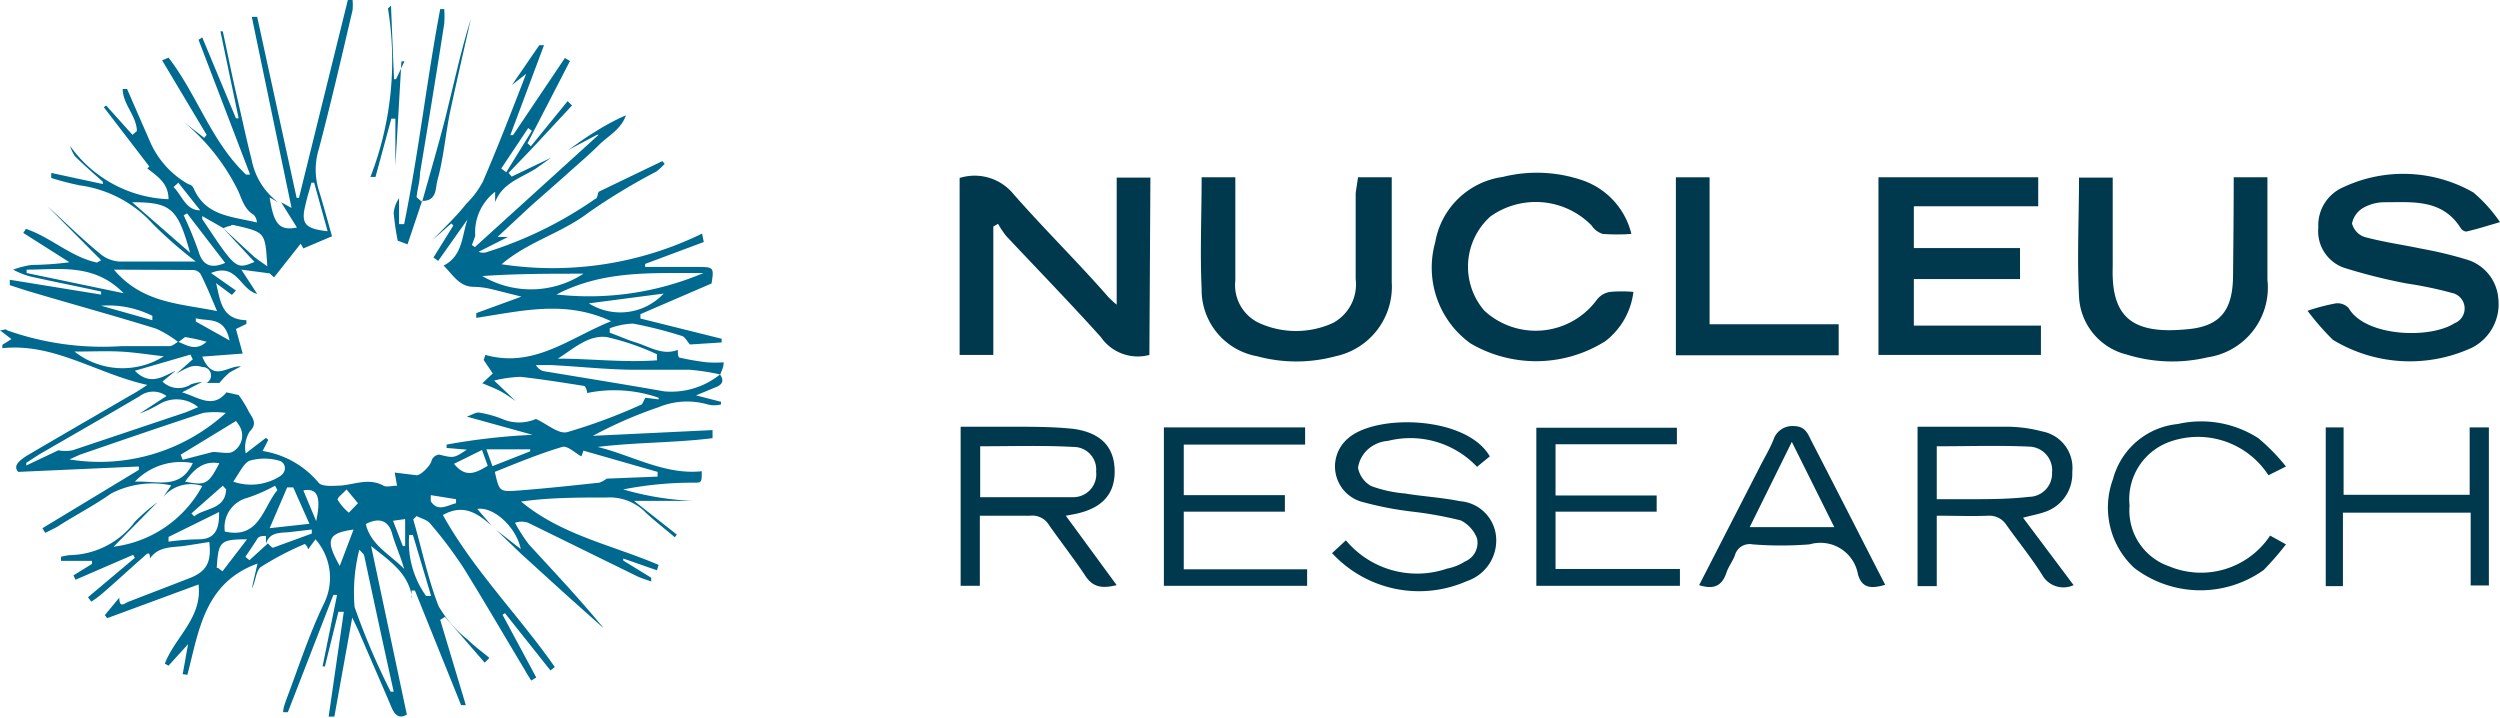 <svg xmlns="http://www.w3.org/2000/svg" viewBox="0 0 74.17 21.29"><defs><style>.cls-1{fill:#00698f;}.cls-2{fill:#00394d;}</style></defs><title>nucleusresearch</title><g id="Capa_2" data-name="Capa 2"><g id="Capa_1-2" data-name="Capa 1"><path class="cls-1" d="M12.23,17.78c-.08-.76-.67-1.14-1.22-1.58l1.06,5c-.24.14-.35,0-.44-.18-.33-.78-.67-1.55-1-2.32l-.18-.38-.53,2.94-.17,0,.45-3.11-.16,0-.4,1.62H9.57L10,17.65l-.11,0L8.54,21.13l-.14,0c0-.13.06-.27.1-.39.36-.95.67-1.92,1.11-2.83A1.73,1.73,0,0,0,9.36,16l-.22.3c0-.06-.09-.17-.1-.16a8.92,8.92,0,0,0-1.3.68c-.15.11-.15.43-.27.64l.17-.74c-1.58.57-1.74,2-2.08,3.3L5.42,20l.16-.89,0,0L5,19.75l-.11-.06c.3-.79,1.12-1.36,1-2.35l-2.71,1-.07-.09.43-.52c0,.34.16.16.28.12l1.76-.68c.54-.2.7-.47.63-1.09l-.7.11c-.38.06-.8,0-1.06.38,0-.25-.1-.13-.18-.06-.42.37-.83.75-1.26,1.12a3.3,3.3,0,0,1-.3.22l-.1-.13L4,16.55l-.05-.09-1.71.74-.06-.13.55-.34v-.09H1.81v-.12a1.32,1.32,0,0,1,.26-.05,2.48,2.48,0,0,0,1.94-1,6,6,0,0,1,.66-.57l-1.3,1.32A3.48,3.48,0,0,0,6,14.42a1.06,1.06,0,0,0-1.16.33l.24-.35a2.68,2.68,0,0,0-1.78.24c-.51.36-1.08.65-1.62,1l-.34.17-.08-.14,2.86-1.73v-.1L.54,14c-.15-.17,0-.31.24-.47,1-.59,2.06-1.2,3.09-1.8.13-.07.26-.15.5-.31-1.52-.34-2.76-1.25-4.3-1.09l0-.1.27-.17L0,9.8c.11,0,.17-.06.21,0a8.46,8.46,0,0,0,3.38.47c.48,0,1,0,1.44,0,.08,0,.17-.08.25-.13.26.09.51.3.85,0A5.5,5.5,0,0,0,5.49,10s-.13.1-.2.15a3.23,3.23,0,0,0-.66-.4C3.34,9.35,2.05,9,.75,8.61L.29,8.46l0-.16L3,8.74V8.65C2.32,8.5,1.6,8.36.89,8.2A2.34,2.34,0,0,1,.39,8a2.61,2.61,0,0,1,.55-.14,8.94,8.94,0,0,0,1.12-.08L.69,6.91l.08-.12c.74.25,1.34.84,2.11,1L3,7.72,1.41,6.12l0,0c.52.47,1,.95,1.55,1.4a1,1,0,0,0,.58.24c.71,0,1.43,0,2.27,0C5.3,7.37,4.89,7,4.54,6.65A3.57,3.57,0,0,0,2.37,5.5a8.15,8.15,0,0,1-.85-.22l0-.15,1.53.33,0-.07c-.28-.25-.56-.49-.82-.75a1,1,0,0,1-.15-.31A3.75,3.75,0,0,0,5,5.91c0-.52-.4-.72-.74-1L4.37,5l.06-.06L3.08,3.18l.07-.05L3.93,4l.13-.11c0-.44-.42-.8-.42-1.25l.13,0,.68,1.56A2.67,2.67,0,0,0,5.6,5.47c.06,0,.13.07.15.13.36.81,1.12.82,1.87,1,0-.11-.06-.2-.1-.23-.29-.18-.35-.5-.48-.76a6.17,6.17,0,0,0-1.6-2l.62.48L6.13,4,4.81,1.79,5,1.71c.85,1.1,1.27,2.5,2.3,3.47l.12,0-1.53-4L6,1.11l1,2.4.08,0L6.54.93h.07c.14.65.27,1.3.42,1.94s.28,1.26.44,1.89A2.06,2.06,0,0,0,8.25,6L8,5.86c.12.76.27,1,.81.89L8.34,6l.31.17L7.47.5l.16,0L8.8,5.87h.07L10.32,0l.14,0a1.5,1.5,0,0,1,0,.3c-.32,1.37-.64,2.75-1,4.12a2.06,2.06,0,0,0,0,1.23c.14.45.26.9.39,1.36L9,7.37l-.08-.14-.79,1L8,8.11,7.16,8l.47.72c-.51-.13-.6-.94-1.37-.62L7,8.62l-.12.13L6.41,8.4c.13.51.15,1.08.9,1.1l0,.11L7,9.76l.2.73L6,10.58c.33.79.74.26,1.15.29-.11.06-.24.12-.35.19a2.72,2.72,0,0,0-.29.3l-.38,0A.25.25,0,0,0,6,10.89a.55.55,0,0,0-.38,0,2.19,2.19,0,0,0-.4.21l.5-.44-.07-.14L4,11c.46.46.83.17,1.21,0l-.39.32a.68.68,0,0,0,.85.08A1.6,1.6,0,0,1,6,11.33l-.6.31c.5.15.91.5,1.32,0l.36.08a3.51,3.51,0,0,1,.27.43c.09.21.33.38.06.65a.89.89,0,0,0-.12.65l.6-.46.07.06-.17.33a2.71,2.71,0,0,1,1.67.95c.1.1.36.09.54.08.46,0,.91-.26,1.38,0,.09.05.25,0,.4,0l-.07-.39.65.08c.13,0,.41-.29.44-.42s.17-.2.24-.19c.42.1.42.11.81-.15l-.6-.05v-.1a19.12,19.12,0,0,1,2.55-.29l-1.95-.54c.17-.06.27-.13.36-.12a3.2,3.2,0,0,1,.69.19,1.26,1.26,0,0,0,1,0c.32.14.67.46.93.39a16.45,16.45,0,0,0,2.16-.8c.07,0,.1-.13.16-.22l.39.05V11.8a4,4,0,0,0-2.12-.14c0-.07-.05-.2-.09-.21-.63-.1-1.26-.2-1.89-.27a3.89,3.89,0,0,0-.78.11l.64.61c-.13-.09-.27-.19-.41-.27s-.34-.16-.58-.26l.31-.29-.27-.4.05-.15c1.44.4,2.49-.5,3.73-1-1.36-.64-2.67-.3-4-.1l0-.14,1.34-.49-.88-.22a2.41,2.41,0,0,0-.53-.07c-.44,0-.62-.36-.9-.63.57-.29.54-.88.71-1.37L13,7.74l-.14-.1.59-.95-.06-.06-.56.49,0,0c.35-.36.71-.7,1-1.07a2.66,2.66,0,0,0,.5-.67c.43-1,.82-2,1.28-3.19l-.42.33L16,1.34l.14,0-1,2.67.08,0,1.54-2.29.15.09L15.65,4.25l.1.09L16.84,3l.13.13-.93,1c-.31.34-.63.66-.95,1l.09.11,1.17-.56L15.9,5c-.44.28-1,.43-1.21,1V5.69A1.51,1.51,0,0,0,14.1,7h0l-.1.27.09.06L17.76,4,17.71,4l-.85.45c.26-.18.51-.37.78-.53a6.87,6.87,0,0,1,.93-.5c-.14.42-.53.61-.81.89s-.67.61-1,.91l-1,.88-1,.93.31,0-.87.44a.34.34,0,0,0,.27,0A11.73,11.73,0,0,0,17.66,5.9c.06,0,.07-.14.1-.21l1.89-.91.07.08a1.79,1.79,0,0,1-.25.23,18.6,18.6,0,0,0-2,1.21c-.79.61-1.79.86-2.59,1.54a10.09,10.09,0,0,0,5.95-.91l.05.25-1.74.65,0,.09h1.53c.5,0,.52,0,.44.49L19,9.32v.13l2.41.6,0,.11-.94.06c-.08-.08-.14-.22-.23-.25a12.49,12.49,0,0,0-1.46-.37,2.18,2.18,0,0,0-.69.14l0,.13c.25.09.49.2.74.28.42.12.81.41,1.28.23,0,.08,0,.22.05.23a7.81,7.81,0,0,0,.82.14,3.84,3.84,0,0,0,.49,0c0,.16-.07.26-.1.36a6.89,6.89,0,0,0-.91-.14c-.53,0-1.06,0-1.59,0-.85,0-1.7-.1-2.55-.14h-.42a.38.38,0,0,0,.22.18c1.2.2,2.39.39,3.58.6a2.3,2.3,0,0,0,1.66-.5c.14.19.06.31-.13.38l-.58.24.74.19V12A.8.8,0,0,1,21,12a2.21,2.21,0,0,0-1.46.08,12.8,12.8,0,0,0-1.95.85l3.55-.17V13c-1.12.14-2.27.12-3.41.26,1,.24,2,.84,3.09.72,0,.37,0,.34-.33.34a10.74,10.74,0,0,0-2,.2,8.61,8.61,0,0,0,2.07.34H18.81l1.27,1-.06.08c-.28-.24-.58-.47-.85-.72A1.5,1.5,0,0,0,18,14.76c-.84,0-1.69,0-2.54.12,1.2,1,2.71,1.29,4.08,1.88l-.05.16-1-.35,0,.06.83.51,0,.11c-.14-.05-.28-.09-.41-.15l-3.24-1.59a.59.59,0,0,0-.39,0,4.65,4.65,0,0,0,.41.64c.75.82,1.51,1.62,2.22,2.49l-1.12-1-1.32-1.2-.75-.72.73.57c-.13-.65-.81-1.27-1.29-1.19l.43.5c-.41-.36-.83-.67-1.45-.32.91,1.64,2.27,3,3.32,4.51l-.13.1-1.35-1.7-.07.05,1,1.86-.15.09c-.07-.11-.14-.22-.2-.33-.6-1-1.18-2-1.8-3a12.46,12.46,0,0,0-1-1.33c-.09-.11-.27-.15-.4-.22l-.1.1c.25.86.43,1.74.75,2.57a3.55,3.55,0,0,0,.87,1c.2.2.43.36.64.54l-.14.14L13.2,18.3l-.14.09.76,2.53-.14,0-1.37-3.4-.1,0,0,.19ZM7.89,16.13l0-.23c-.09,0-.21,0-.26.09s-.23.35-.35.53l.12.1.55-.5s.12.14.15.13l1.15-.42,0-.12-.69.08C8.23,15.81,8,15.81,7.89,16.13ZM7.08,12.6S7,12.48,7,12.49l-1.64,1,.06.15.89-.23c.2,0,.46.06.58,0A.55.55,0,0,0,7.08,12.6ZM6.63,6.77,6,6.41,6,6.5C7,8,7,8,7.55,7.77l-.93-1,.91.84c.11.09.23.17.4.29-.06-1-.06-1-.89-1.2-.07,0-.14-.06-.2,0A.7.7,0,0,0,6.63,6.77Zm-4.9,6.59a1.18,1.18,0,0,0,.42,0l3.37-1.13.36-.15A1,1,0,0,0,4.71,12a3.72,3.72,0,0,1-.57.27l.8-.52a.66.66,0,0,0-.79,0c-1,.59-2,1.16-3,1.74l-.37.24,0,.08Zm15.52.18c-.19-.1-.42-.33-.57-.28-.68.2-1.35.48-2,.74.13.55.13.59.6.56.83-.06,1.66-.15,2.5-.24A.8.8,0,0,0,18,14.2l1.51-.06V14l-2.2-.63ZM6.7,12.25a2.45,2.45,0,0,0-.67,0c-1.22.4-2.44.82-3.66,1.24l-.31.14A5.55,5.55,0,0,0,6.7,12.25ZM3.38,8c.85,1,1.94,1,3.06,1.23-.18-.42-.32-.77-.49-1.1a.28.28,0,0,0-.24-.12Zm13.07.73a8.69,8.69,0,0,0,4.42-.63C19.36,8.11,17.87,8,16.45,8.77ZM11.59,20.52l.09,0c-.3-1.35-.59-2.7-.88-4.06,0,0-.05-.06-.14-.15a5.14,5.14,0,0,0-.14,1.7A20.87,20.87,0,0,0,11.59,20.52Zm7.9-9.83v-.18A7.39,7.39,0,0,0,18,10c-.55-.07-1,.36-1.45.64C17.51,10.64,18.5,10.76,19.49,10.69ZM8.23,14.54l-.07-.13a5,5,0,0,1-.82.36.9.9,0,0,0-.67,1C7.7,16,7.8,15.05,8.23,14.54Zm9.08-6.42c-1.06,0-2,0-3,.07A2.84,2.84,0,0,0,17.31,8.12ZM2.21,10.43a2.3,2.3,0,0,0,2.65.14c-.46-.05-.88-.12-1.3-.14S2.7,10.43,2.21,10.43Zm4.71,3.86a1.61,1.61,0,0,0,1.37-.15c.25-.15.18-.42,0-.47a1.58,1.58,0,0,0-.89,0C7.23,13.75,7.12,14,6.92,14.29ZM3.92,6,5.64,7.5C5.27,6.18,5.08,6,3.92,6ZM.79,8v.1l2.88.6C2.79,7.8,1.76,8,.79,8Zm8.39,7.54L8.7,14.46H8.52L8,15.67Zm1.67,0c.15.64.73.91,1.14,1.34-.1-.37-.26-.7-.36-1.06S11.26,15.33,10.85,15.55ZM17.47,9a1.76,1.76,0,0,0,2.22-.29ZM5.72,13.74A1.89,1.89,0,0,0,4,14.29C4.69,14.26,5.34,14.54,5.72,13.74Zm.78,1.45L5,15.93l0,.14A6.94,6.94,0,0,1,5.9,16C6.4,16,6.51,15.67,6.5,15.19ZM9.32,5.42H9.24c-.06.22-.13.44-.18.67-.14.55,0,.7.66.77ZM6.68,7.8,5.55,6.33l-.1.06a10.94,10.94,0,0,1,.44,1.07C6,7.83,6.22,8,6.68,7.8Zm6,9.88.11,0-.54-1.81-.11,0A2.73,2.73,0,0,0,12.64,17.68Zm-6.21-.83.13.1L7.33,16C6.52,16,6.48,16.07,6.43,16.85Zm7-3.09c.36.45.67.25,1,.06l-.17-.47Zm-6.89,0c-.53-.13-.82.16-1.09.53C6.11,14.41,6.18,14.37,6.52,13.72Zm3.91,1.95c-.77.11-.85.3-.41,1.08Zm3.94-2.38.18.5,1.12-.44,0-.06ZM6.71,14.52l-.1-.11-.93.82.08.09C6.08,15.06,6.68,15.13,6.71,14.52Zm3.91.41-.34-.41c-.09.11-.29.25-.26.31a1.48,1.48,0,0,0,.33.38ZM5.81,9.44l0,.1,1,.56C6.66,9.36,6.15,9.55,5.81,9.44ZM9,14.55l.38.91C9.54,14.73,9.41,14.47,9,14.55ZM3,9.07l1.52.43,0-.13A2.92,2.92,0,0,0,3,9.07ZM14.87,5l.15.11.76-1.23-.11-.08Zm-9.58.42-.14.13c.26.26.36.69.79.69Zm7.49,9.27,0,.18c.21.33.49.12.75.06l0-.12Zm-1.12.76.29.75.07,0v-.8Z"/><path class="cls-1" d="M12.51,6l-.42,1.25-.29-.11a7.75,7.75,0,0,1-.12-.82.91.91,0,0,1,.16-.44v.77l.15,0c.43-2.11.67-4.26,1.07-6.38h.12a3.09,3.09,0,0,1,0,.43c-.23,1.48-.48,3-.72,4.44,0,.24-.08.47-.1.71,0,0,.1.09.16.14Z"/><path class="cls-1" d="M11.6.17l.09,2.18.06,0L12,1.82h-.09l-.18,3.1V3.52l-.12,0-.47,1.73-.15,0a9.57,9.57,0,0,0,.52-5Z"/><path class="cls-1" d="M12.52,6c.23-.83.48-1.66.69-2.49.25-1,.46-2,.76-2.95-.21.94-.43,1.88-.63,2.82-.13.67-.19,1.37-.37,2-.05.18,0,.6-.46.58Z"/><path class="cls-2" d="M34.1,10.53A1.33,1.33,0,0,1,32.66,10c-.9-1-1.87-2-2.81-3a2.82,2.82,0,0,1-.24-.36l-.14.08v3.81h-1V5.28a1.49,1.49,0,0,1,1.6.48C31,6.82,32,7.8,32.88,8.81a3.36,3.36,0,0,0,.25.23V5.27h1Z"/><path class="cls-2" d="M68.46,9.22A6,6,0,0,1,69.3,9a.45.45,0,0,1,.38.14c.48.84,2.39.93,3.14.45a.47.47,0,0,0-.08-.9,11.35,11.35,0,0,0-1.34-.28,16.49,16.49,0,0,1-1.87-.47,1.15,1.15,0,0,1-.75-1.19,1.23,1.23,0,0,1,.75-1.2,4.19,4.19,0,0,1,3.85.16,4.36,4.36,0,0,1,.79.88c-.41.12-.69.21-1,.28A.22.22,0,0,1,73,6.76C72.45,5.9,71.58,6,70.75,6a1.28,1.28,0,0,0-.66.18.69.69,0,0,0-.31.45.57.57,0,0,0,.37.4c.55.15,1.13.23,1.7.35a11.71,11.71,0,0,1,1.33.32,1.31,1.31,0,0,1,.94,1.16,1.45,1.45,0,0,1-.77,1.45,4.4,4.4,0,0,1-4.14-.23A7.74,7.74,0,0,1,68.46,9.22Z"/><path class="cls-2" d="M55.73,5.26h4.74v.86H56.78V7.36h3.15v.92H56.78V9.66h3.77v.87H55.73Z"/><path class="cls-2" d="M48.4,6.94a5.91,5.91,0,0,1-.85,0,.61.61,0,0,1-.33-.25,2.32,2.32,0,0,0-3-.27,2,2,0,0,0-.18,2.8,2.25,2.25,0,0,0,3.33-.32.61.61,0,0,1,.4-.24,3.86,3.86,0,0,1,.69,0,2.17,2.17,0,0,1-.83,1.46,3.85,3.85,0,0,1-4,.07,2.77,2.77,0,0,1-1.05-3,2.36,2.36,0,0,1,2-1.94,4.18,4.18,0,0,1,2.4.11A2.24,2.24,0,0,1,48.4,6.94Z"/><path class="cls-2" d="M40.29,5.26h1c0,.15,0,.3,0,.44,0,.89,0,1.78,0,2.67a2.11,2.11,0,0,1-1.67,2.2,4.45,4.45,0,0,1-2.32,0,2,2,0,0,1-1.65-2c-.05-1.09,0-2.19,0-3.31h1V8.32a1.24,1.24,0,0,0,.7,1.26,2.64,2.64,0,0,0,2.2,0,1.3,1.3,0,0,0,.67-1.3c0-.85,0-1.7,0-2.55Z"/><path class="cls-2" d="M66.27,5.26h1c0,.63,0,1.25,0,1.86,0,.39,0,.79,0,1.18a2.09,2.09,0,0,1-1.77,2.3,4.55,4.55,0,0,1-2.4-.08,1.86,1.86,0,0,1-1.42-1.73c-.06-1.16,0-2.32,0-3.52h1V6.1c0,.61,0,1.22,0,1.82-.05,1.52.61,2,2.19,1.85,1-.08,1.37-.56,1.38-1.58S66.27,6.26,66.27,5.26Z"/><path class="cls-2" d="M31.62,15.3l1.51,2.06c-.42.1-.7.08-.94-.29s-.72-1-1.06-1.48a.58.58,0,0,0-.57-.29c-.48,0-1,0-1.49,0v2.08H28.5V12.66H30c.61,0,1.22,0,1.82.06.85.11,1.25.55,1.25,1.27s-.43,1.12-1.23,1.27Zm-2.54-2.06v1.51c.94,0,1.86,0,2.77,0a.68.68,0,0,0,.67-.76.67.67,0,0,0-.67-.73C30.94,13.21,30,13.24,29.08,13.24Z"/><path class="cls-2" d="M57.46,15.3v2.09h-.57V12.66h.63c.69,0,1.38,0,2.07,0a4.16,4.16,0,0,1,1,.14A1.1,1.1,0,0,1,61.48,14a1.19,1.19,0,0,1-.85,1.2c-.17.06-.36.09-.61.16l1.5,2a.72.72,0,0,1-.93-.3c-.32-.51-.72-1-1.06-1.48A.6.6,0,0,0,59,15.3C58.47,15.32,58,15.3,57.46,15.3Zm0-2.06v1.57h.93c.6,0,1.21,0,1.81-.07a.69.69,0,0,0,.68-.72.7.7,0,0,0-.68-.77C59.33,13.21,58.42,13.24,57.5,13.24Z"/><path class="cls-2" d="M49.72,5.26h1V9.62h3.83v.92H49.72Z"/><path class="cls-2" d="M44.2,13.54l-.38.31a2.72,2.72,0,0,0-2.64-.77,1,1,0,0,0-.56.22.91.91,0,0,0-.33.58.79.79,0,0,0,.39.54,3.79,3.79,0,0,0,1,.22c.54.09,1.1.12,1.64.23a1.16,1.16,0,0,1,1.06,1,1.27,1.27,0,0,1-.86,1.37,3.51,3.51,0,0,1-4-.83l.41-.38a2.75,2.75,0,0,0,3,.84,1.51,1.51,0,0,0,.53-.21.6.6,0,0,0,.36-.69,1,1,0,0,0-.48-.53,11.26,11.26,0,0,0-1.43-.26,9.92,9.92,0,0,1-1.46-.28A1.09,1.09,0,0,1,40,13C40.84,12.27,43.51,12.34,44.2,13.54Z"/><path class="cls-2" d="M46.15,14.7h3v.48h-3v1.7h3.69l0,.5H45.58V12.69h4.17v.49h-3.6Z"/><path class="cls-2" d="M34.53,12.68h4.19v.51h-3.6v1.5h3v.49h-3v1.71h3.66v.49H34.53Z"/><path class="cls-2" d="M69.51,15.21v2.18H69V12.68h.53v2h3.74v-2h.57v4.69h-.54V15.21Z"/><path class="cls-2" d="M50.41,17.36l1.78-3.47c.14-.28.3-.54.42-.83a.59.59,0,0,1,.59-.42c.36,0,.43.22.54.44.73,1.41,1.45,2.83,2.19,4.27-.38.11-.69.13-.81-.32a1.13,1.13,0,0,0-1.43-.88,10.72,10.72,0,0,1-1.7,0,.45.45,0,0,0-.52.33c-.07.18-.19.33-.25.51C51.09,17.38,50.85,17.5,50.41,17.36Zm2.75-4.25-1.25,2.53h2.51Z"/><path class="cls-2" d="M67.82,13.84l-.52.26a2.49,2.49,0,0,0-2.91-1A1.81,1.81,0,0,0,63.18,15a1.75,1.75,0,0,0,1.17,1.8,2.46,2.46,0,0,0,3-.91l.47.26a8.58,8.58,0,0,1-.66.76,3.23,3.23,0,0,1-3.84-.06,2.44,2.44,0,0,1-.63-2.64,2.21,2.21,0,0,1,1.92-1.63A3.13,3.13,0,0,1,67,13,5.87,5.87,0,0,1,67.82,13.84Z"/></g></g></svg>